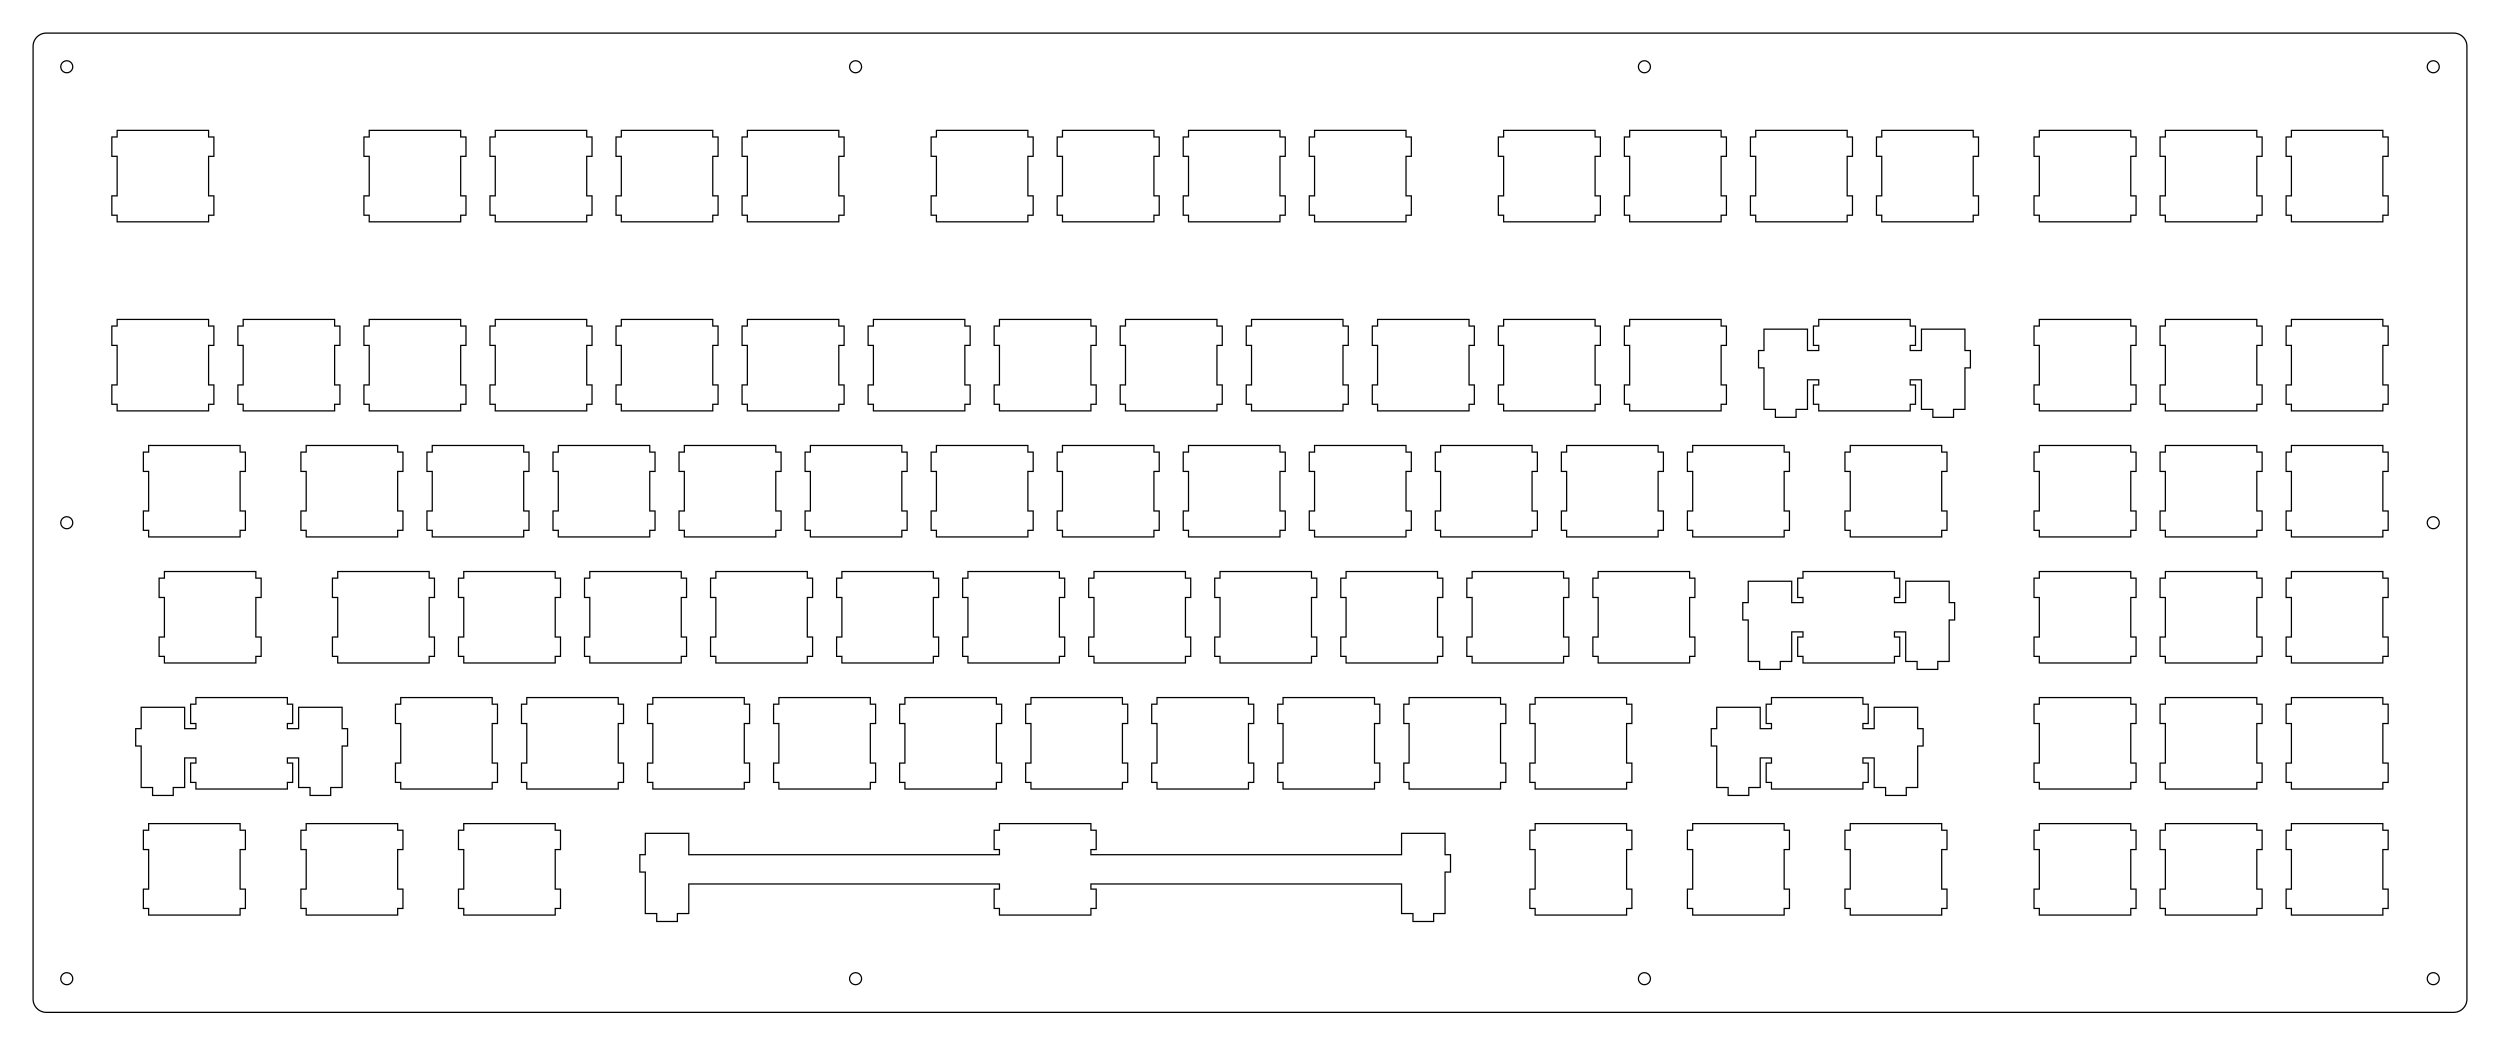 <?xml version="1.0"?>
<!-- Generated by SVGo -->
<svg width="377.842mm" height="158.004mm"
     viewBox="0.000 0.000 377.842 158.004"
     xmlns="http://www.w3.org/2000/svg" 
     xmlns:xlink="http://www.w3.org/1999/xlink">
<polygon points="370.842,5.001 370.999,5.007 371.155,5.025 371.309,5.056 371.460,5.098 371.607,5.153 371.750,5.218 371.887,5.295 372.017,5.382 372.141,5.480 372.256,5.586 372.363,5.702 372.460,5.825 372.547,5.956 372.624,6.093 372.690,6.235 372.744,6.382 372.787,6.534 372.817,6.688 372.836,6.844 372.842,7.001 372.842,151.004 372.836,151.161 372.817,151.317 372.787,151.471 372.744,151.622 372.690,151.770 372.624,151.912 372.547,152.049 372.460,152.180 372.363,152.303 372.256,152.419 372.141,152.525 372.017,152.622 371.887,152.710 371.750,152.786 371.607,152.852 371.460,152.906 371.309,152.949 371.155,152.980 370.999,152.998 370.842,153.004 7.001,153.004 6.844,152.998 6.688,152.980 6.534,152.949 6.382,152.906 6.235,152.852 6.093,152.786 5.956,152.710 5.825,152.622 5.702,152.525 5.586,152.419 5.480,152.303 5.382,152.180 5.295,152.049 5.218,151.912 5.153,151.770 5.098,151.622 5.056,151.471 5.025,151.317 5.007,151.161 5.000,151.004 5.001,7.001 5.007,6.844 5.025,6.688 5.056,6.534 5.098,6.382 5.153,6.235 5.218,6.093 5.295,5.956 5.382,5.825 5.480,5.702 5.586,5.586 5.702,5.480 5.825,5.382 5.956,5.295 6.093,5.218 6.235,5.153 6.382,5.098 6.534,5.056 6.688,5.025 6.844,5.007 7.001,5.000" style="fill:none;stroke-width:0.05mm;stroke:black"/>
<polygon points="367.471,147.049 367.217,147.178 367.016,147.380 366.886,147.634 366.842,147.915 366.886,148.197 367.016,148.451 367.217,148.652 367.471,148.782 367.753,148.827 368.034,148.782 368.288,148.652 368.490,148.451 368.619,148.197 368.664,147.915 368.619,147.634 368.490,147.380 368.288,147.178 368.034,147.049 367.753,147.004" style="fill:none;stroke-width:0.05mm;stroke:black"/>
<polygon points="248.250,147.049 247.996,147.178 247.795,147.380 247.665,147.634 247.621,147.915 247.665,148.197 247.795,148.451 247.996,148.652 248.250,148.782 248.532,148.827 248.813,148.782 249.067,148.652 249.269,148.451 249.398,148.197 249.443,147.915 249.398,147.634 249.269,147.380 249.067,147.178 248.813,147.049 248.532,147.004" style="fill:none;stroke-width:0.05mm;stroke:black"/>
<polygon points="129.028,147.049 128.775,147.178 128.573,147.380 128.444,147.634 128.399,147.915 128.444,148.197 128.573,148.451 128.775,148.652 129.028,148.782 129.311,148.827 129.592,148.782 129.846,148.652 130.048,148.451 130.176,148.197 130.222,147.915 130.176,147.634 130.048,147.380 129.846,147.178 129.592,147.049 129.311,147.004" style="fill:none;stroke-width:0.05mm;stroke:black"/>
<polygon points="9.808,147.049 9.554,147.178 9.352,147.380 9.223,147.634 9.178,147.915 9.223,148.197 9.352,148.451 9.554,148.652 9.808,148.782 10.089,148.827 10.371,148.782 10.625,148.652 10.826,148.451 10.956,148.197 11.000,147.915 10.956,147.634 10.826,147.380 10.625,147.178 10.371,147.049 10.089,147.004" style="fill:none;stroke-width:0.05mm;stroke:black"/>
<polygon points="151.053,124.478 151.053,125.478 150.253,125.478 150.253,128.401 151.053,128.401 151.053,129.177 104.101,129.177 104.101,125.948 97.528,125.948 97.528,129.177 96.703,129.177 96.703,131.801 97.528,131.801 97.528,138.071 99.253,138.071 99.253,139.271 102.376,139.271 102.376,138.071 104.101,138.071 104.101,133.601 151.053,133.601 151.053,134.378 150.253,134.378 150.253,137.301 151.053,137.301 151.053,138.301 164.876,138.301 164.876,137.301 165.676,137.301 165.676,134.378 164.876,134.378 164.876,133.601 211.828,133.601 211.828,138.071 213.553,138.071 213.553,139.271 216.676,139.271 216.676,138.071 218.401,138.071 218.401,131.801 219.226,131.801 219.226,129.177 218.401,129.177 218.401,125.948 211.828,125.948 211.828,129.177 164.876,129.177 164.876,128.401 165.676,128.401 165.676,125.478 164.876,125.478 164.876,124.478" style="fill:none;stroke-width:0.05mm;stroke:black"/>
<polygon points="22.466,124.478 22.466,125.478 21.666,125.478 21.666,128.401 22.466,128.401 22.466,134.378 21.666,134.378 21.666,137.301 22.466,137.301 22.466,138.301 36.288,138.301 36.288,137.301 37.088,137.301 37.088,134.378 36.288,134.378 36.288,128.401 37.088,128.401 37.088,125.478 36.288,125.478 36.288,124.478" style="fill:none;stroke-width:0.05mm;stroke:black"/>
<polygon points="46.278,124.478 46.278,125.478 45.478,125.478 45.478,128.401 46.278,128.401 46.278,134.378 45.478,134.378 45.478,137.301 46.278,137.301 46.278,138.301 60.101,138.301 60.101,137.301 60.901,137.301 60.901,134.378 60.101,134.378 60.101,128.401 60.901,128.401 60.901,125.478 60.101,125.478 60.101,124.478" style="fill:none;stroke-width:0.05mm;stroke:black"/>
<polygon points="70.091,124.478 70.091,125.478 69.291,125.478 69.291,128.401 70.091,128.401 70.091,134.378 69.291,134.378 69.291,137.301 70.091,137.301 70.091,138.301 83.913,138.301 83.913,137.301 84.713,137.301 84.713,134.378 83.913,134.378 83.913,128.401 84.713,128.401 84.713,125.478 83.913,125.478 83.913,124.478" style="fill:none;stroke-width:0.05mm;stroke:black"/>
<polygon points="232.016,124.478 232.016,125.478 231.216,125.478 231.216,128.401 232.016,128.401 232.016,134.378 231.216,134.378 231.216,137.301 232.016,137.301 232.016,138.301 245.838,138.301 245.838,137.301 246.638,137.301 246.638,134.378 245.838,134.378 245.838,128.401 246.638,128.401 246.638,125.478 245.838,125.478 245.838,124.478" style="fill:none;stroke-width:0.05mm;stroke:black"/>
<polygon points="255.828,124.478 255.828,125.478 255.028,125.478 255.028,128.401 255.828,128.401 255.828,134.378 255.028,134.378 255.028,137.301 255.828,137.301 255.828,138.301 269.651,138.301 269.651,137.301 270.451,137.301 270.451,134.378 269.651,134.378 269.651,128.401 270.451,128.401 270.451,125.478 269.651,125.478 269.651,124.478" style="fill:none;stroke-width:0.05mm;stroke:black"/>
<polygon points="279.641,124.478 279.641,125.478 278.841,125.478 278.841,128.401 279.641,128.401 279.641,134.378 278.841,134.378 278.841,137.301 279.641,137.301 279.641,138.301 293.463,138.301 293.463,137.301 294.263,137.301 294.263,134.378 293.463,134.378 293.463,128.401 294.263,128.401 294.263,125.478 293.463,125.478 293.463,124.478" style="fill:none;stroke-width:0.05mm;stroke:black"/>
<polygon points="308.216,124.478 308.216,125.478 307.416,125.478 307.416,128.401 308.216,128.401 308.216,134.378 307.416,134.378 307.416,137.301 308.216,137.301 308.216,138.301 322.038,138.301 322.038,137.301 322.838,137.301 322.838,134.378 322.038,134.378 322.038,128.401 322.838,128.401 322.838,125.478 322.038,125.478 322.038,124.478" style="fill:none;stroke-width:0.05mm;stroke:black"/>
<polygon points="327.266,124.478 327.266,125.478 326.466,125.478 326.466,128.401 327.266,128.401 327.266,134.378 326.466,134.378 326.466,137.301 327.266,137.301 327.266,138.301 341.088,138.301 341.088,137.301 341.888,137.301 341.888,134.378 341.088,134.378 341.088,128.401 341.888,128.401 341.888,125.478 341.088,125.478 341.088,124.478" style="fill:none;stroke-width:0.05mm;stroke:black"/>
<polygon points="346.316,124.478 346.316,125.478 345.516,125.478 345.516,128.401 346.316,128.401 346.316,134.378 345.516,134.378 345.516,137.301 346.316,137.301 346.316,138.301 360.138,138.301 360.138,137.301 360.938,137.301 360.938,134.378 360.138,134.378 360.138,128.401 360.938,128.401 360.938,125.478 360.138,125.478 360.138,124.478" style="fill:none;stroke-width:0.05mm;stroke:black"/>
<polygon points="29.610,105.428 29.610,106.428 28.810,106.428 28.810,109.351 29.610,109.351 29.610,110.128 27.907,110.128 27.907,106.898 21.335,106.898 21.335,110.128 20.510,110.128 20.510,112.751 21.335,112.751 21.335,119.021 23.060,119.021 23.060,120.221 26.182,120.221 26.182,119.021 27.907,119.021 27.907,114.551 29.610,114.551 29.610,115.328 28.810,115.328 28.810,118.251 29.610,118.251 29.610,119.251 43.432,119.251 43.432,118.251 44.232,118.251 44.232,115.328 43.432,115.328 43.432,114.551 45.135,114.551 45.135,119.021 46.860,119.021 46.860,120.221 49.982,120.221 49.982,119.021 51.707,119.021 51.707,112.751 52.532,112.751 52.532,110.128 51.707,110.128 51.707,106.898 45.135,106.898 45.135,110.128 43.432,110.128 43.432,109.351 44.232,109.351 44.232,106.428 43.432,106.428 43.432,105.428" style="fill:none;stroke-width:0.05mm;stroke:black"/>
<polygon points="267.735,105.428 267.735,106.428 266.935,106.428 266.935,109.351 267.735,109.351 267.735,110.128 266.032,110.128 266.032,106.898 259.460,106.898 259.460,110.128 258.635,110.128 258.635,112.751 259.460,112.751 259.460,119.021 261.185,119.021 261.185,120.221 264.307,120.221 264.307,119.021 266.032,119.021 266.032,114.551 267.735,114.551 267.735,115.328 266.935,115.328 266.935,118.251 267.735,118.251 267.735,119.251 281.557,119.251 281.557,118.251 282.357,118.251 282.357,115.328 281.557,115.328 281.557,114.551 283.260,114.551 283.260,119.021 284.985,119.021 284.985,120.221 288.107,120.221 288.107,119.021 289.832,119.021 289.832,112.751 290.657,112.751 290.657,110.128 289.832,110.128 289.832,106.898 283.260,106.898 283.260,110.128 281.557,110.128 281.557,109.351 282.357,109.351 282.357,106.428 281.557,106.428 281.557,105.428" style="fill:none;stroke-width:0.05mm;stroke:black"/>
<polygon points="60.566,105.428 60.566,106.428 59.766,106.428 59.766,109.351 60.566,109.351 60.566,115.328 59.766,115.328 59.766,118.251 60.566,118.251 60.566,119.251 74.388,119.251 74.388,118.251 75.188,118.251 75.188,115.328 74.388,115.328 74.388,109.351 75.188,109.351 75.188,106.428 74.388,106.428 74.388,105.428" style="fill:none;stroke-width:0.05mm;stroke:black"/>
<polygon points="79.616,105.428 79.616,106.428 78.816,106.428 78.816,109.351 79.616,109.351 79.616,115.328 78.816,115.328 78.816,118.251 79.616,118.251 79.616,119.251 93.438,119.251 93.438,118.251 94.238,118.251 94.238,115.328 93.438,115.328 93.438,109.351 94.238,109.351 94.238,106.428 93.438,106.428 93.438,105.428" style="fill:none;stroke-width:0.05mm;stroke:black"/>
<polygon points="98.666,105.428 98.666,106.428 97.866,106.428 97.866,109.351 98.666,109.351 98.666,115.328 97.866,115.328 97.866,118.251 98.666,118.251 98.666,119.251 112.488,119.251 112.488,118.251 113.288,118.251 113.288,115.328 112.488,115.328 112.488,109.351 113.288,109.351 113.288,106.428 112.488,106.428 112.488,105.428" style="fill:none;stroke-width:0.05mm;stroke:black"/>
<polygon points="117.716,105.428 117.716,106.428 116.916,106.428 116.916,109.351 117.716,109.351 117.716,115.328 116.916,115.328 116.916,118.251 117.716,118.251 117.716,119.251 131.538,119.251 131.538,118.251 132.338,118.251 132.338,115.328 131.538,115.328 131.538,109.351 132.338,109.351 132.338,106.428 131.538,106.428 131.538,105.428" style="fill:none;stroke-width:0.05mm;stroke:black"/>
<polygon points="136.766,105.428 136.766,106.428 135.966,106.428 135.966,109.351 136.766,109.351 136.766,115.328 135.966,115.328 135.966,118.251 136.766,118.251 136.766,119.251 150.588,119.251 150.588,118.251 151.388,118.251 151.388,115.328 150.588,115.328 150.588,109.351 151.388,109.351 151.388,106.428 150.588,106.428 150.588,105.428" style="fill:none;stroke-width:0.05mm;stroke:black"/>
<polygon points="155.816,105.428 155.816,106.428 155.016,106.428 155.016,109.351 155.816,109.351 155.816,115.328 155.016,115.328 155.016,118.251 155.816,118.251 155.816,119.251 169.638,119.251 169.638,118.251 170.438,118.251 170.438,115.328 169.638,115.328 169.638,109.351 170.438,109.351 170.438,106.428 169.638,106.428 169.638,105.428" style="fill:none;stroke-width:0.05mm;stroke:black"/>
<polygon points="174.866,105.428 174.866,106.428 174.066,106.428 174.066,109.351 174.866,109.351 174.866,115.328 174.066,115.328 174.066,118.251 174.866,118.251 174.866,119.251 188.688,119.251 188.688,118.251 189.488,118.251 189.488,115.328 188.688,115.328 188.688,109.351 189.488,109.351 189.488,106.428 188.688,106.428 188.688,105.428" style="fill:none;stroke-width:0.05mm;stroke:black"/>
<polygon points="193.916,105.428 193.916,106.428 193.116,106.428 193.116,109.351 193.916,109.351 193.916,115.328 193.116,115.328 193.116,118.251 193.916,118.251 193.916,119.251 207.738,119.251 207.738,118.251 208.538,118.251 208.538,115.328 207.738,115.328 207.738,109.351 208.538,109.351 208.538,106.428 207.738,106.428 207.738,105.428" style="fill:none;stroke-width:0.05mm;stroke:black"/>
<polygon points="212.966,105.428 212.966,106.428 212.166,106.428 212.166,109.351 212.966,109.351 212.966,115.328 212.166,115.328 212.166,118.251 212.966,118.251 212.966,119.251 226.788,119.251 226.788,118.251 227.588,118.251 227.588,115.328 226.788,115.328 226.788,109.351 227.588,109.351 227.588,106.428 226.788,106.428 226.788,105.428" style="fill:none;stroke-width:0.05mm;stroke:black"/>
<polygon points="232.016,105.428 232.016,106.428 231.216,106.428 231.216,109.351 232.016,109.351 232.016,115.328 231.216,115.328 231.216,118.251 232.016,118.251 232.016,119.251 245.838,119.251 245.838,118.251 246.638,118.251 246.638,115.328 245.838,115.328 245.838,109.351 246.638,109.351 246.638,106.428 245.838,106.428 245.838,105.428" style="fill:none;stroke-width:0.05mm;stroke:black"/>
<polygon points="308.216,105.428 308.216,106.428 307.416,106.428 307.416,109.351 308.216,109.351 308.216,115.328 307.416,115.328 307.416,118.251 308.216,118.251 308.216,119.251 322.038,119.251 322.038,118.251 322.838,118.251 322.838,115.328 322.038,115.328 322.038,109.351 322.838,109.351 322.838,106.428 322.038,106.428 322.038,105.428" style="fill:none;stroke-width:0.05mm;stroke:black"/>
<polygon points="327.266,105.428 327.266,106.428 326.466,106.428 326.466,109.351 327.266,109.351 327.266,115.328 326.466,115.328 326.466,118.251 327.266,118.251 327.266,119.251 341.088,119.251 341.088,118.251 341.888,118.251 341.888,115.328 341.088,115.328 341.088,109.351 341.888,109.351 341.888,106.428 341.088,106.428 341.088,105.428" style="fill:none;stroke-width:0.05mm;stroke:black"/>
<polygon points="346.316,105.428 346.316,106.428 345.516,106.428 345.516,109.351 346.316,109.351 346.316,115.328 345.516,115.328 345.516,118.251 346.316,118.251 346.316,119.251 360.138,119.251 360.138,118.251 360.938,118.251 360.938,115.328 360.138,115.328 360.138,109.351 360.938,109.351 360.938,106.428 360.138,106.428 360.138,105.428" style="fill:none;stroke-width:0.05mm;stroke:black"/>
<polygon points="272.497,86.378 272.497,87.378 271.697,87.378 271.697,90.301 272.497,90.301 272.497,91.078 270.794,91.078 270.794,87.848 264.222,87.848 264.222,91.078 263.397,91.078 263.397,93.701 264.222,93.701 264.222,99.971 265.947,99.971 265.947,101.171 269.069,101.171 269.069,99.971 270.794,99.971 270.794,95.501 272.497,95.501 272.497,96.278 271.697,96.278 271.697,99.201 272.497,99.201 272.497,100.201 286.319,100.201 286.319,99.201 287.119,99.201 287.119,96.278 286.319,96.278 286.319,95.501 288.022,95.501 288.022,99.971 289.747,99.971 289.747,101.171 292.869,101.171 292.869,99.971 294.594,99.971 294.594,93.701 295.419,93.701 295.419,91.078 294.594,91.078 294.594,87.848 288.022,87.848 288.022,91.078 286.319,91.078 286.319,90.301 287.119,90.301 287.119,87.378 286.319,87.378 286.319,86.378" style="fill:none;stroke-width:0.05mm;stroke:black"/>
<polygon points="24.847,86.378 24.847,87.378 24.047,87.378 24.047,90.301 24.847,90.301 24.847,96.278 24.047,96.278 24.047,99.201 24.847,99.201 24.847,100.201 38.669,100.201 38.669,99.201 39.469,99.201 39.469,96.278 38.669,96.278 38.669,90.301 39.469,90.301 39.469,87.378 38.669,87.378 38.669,86.378" style="fill:none;stroke-width:0.05mm;stroke:black"/>
<polygon points="51.041,86.378 51.041,87.378 50.241,87.378 50.241,90.301 51.041,90.301 51.041,96.278 50.241,96.278 50.241,99.201 51.041,99.201 51.041,100.201 64.862,100.201 64.862,99.201 65.663,99.201 65.663,96.278 64.862,96.278 64.862,90.301 65.663,90.301 65.663,87.378 64.862,87.378 64.862,86.378" style="fill:none;stroke-width:0.05mm;stroke:black"/>
<polygon points="70.091,86.378 70.091,87.378 69.291,87.378 69.291,90.301 70.091,90.301 70.091,96.278 69.291,96.278 69.291,99.201 70.091,99.201 70.091,100.201 83.913,100.201 83.913,99.201 84.713,99.201 84.713,96.278 83.913,96.278 83.913,90.301 84.713,90.301 84.713,87.378 83.913,87.378 83.913,86.378" style="fill:none;stroke-width:0.05mm;stroke:black"/>
<polygon points="89.141,86.378 89.141,87.378 88.341,87.378 88.341,90.301 89.141,90.301 89.141,96.278 88.341,96.278 88.341,99.201 89.141,99.201 89.141,100.201 102.963,100.201 102.963,99.201 103.763,99.201 103.763,96.278 102.963,96.278 102.963,90.301 103.763,90.301 103.763,87.378 102.963,87.378 102.963,86.378" style="fill:none;stroke-width:0.05mm;stroke:black"/>
<polygon points="108.191,86.378 108.191,87.378 107.391,87.378 107.391,90.301 108.191,90.301 108.191,96.278 107.391,96.278 107.391,99.201 108.191,99.201 108.191,100.201 122.013,100.201 122.013,99.201 122.813,99.201 122.813,96.278 122.013,96.278 122.013,90.301 122.813,90.301 122.813,87.378 122.013,87.378 122.013,86.378" style="fill:none;stroke-width:0.05mm;stroke:black"/>
<polygon points="127.241,86.378 127.241,87.378 126.441,87.378 126.441,90.301 127.241,90.301 127.241,96.278 126.441,96.278 126.441,99.201 127.241,99.201 127.241,100.201 141.063,100.201 141.063,99.201 141.863,99.201 141.863,96.278 141.063,96.278 141.063,90.301 141.863,90.301 141.863,87.378 141.063,87.378 141.063,86.378" style="fill:none;stroke-width:0.05mm;stroke:black"/>
<polygon points="146.291,86.378 146.291,87.378 145.491,87.378 145.491,90.301 146.291,90.301 146.291,96.278 145.491,96.278 145.491,99.201 146.291,99.201 146.291,100.201 160.113,100.201 160.113,99.201 160.913,99.201 160.913,96.278 160.113,96.278 160.113,90.301 160.913,90.301 160.913,87.378 160.113,87.378 160.113,86.378" style="fill:none;stroke-width:0.05mm;stroke:black"/>
<polygon points="165.341,86.378 165.341,87.378 164.541,87.378 164.541,90.301 165.341,90.301 165.341,96.278 164.541,96.278 164.541,99.201 165.341,99.201 165.341,100.201 179.163,100.201 179.163,99.201 179.963,99.201 179.963,96.278 179.163,96.278 179.163,90.301 179.963,90.301 179.963,87.378 179.163,87.378 179.163,86.378" style="fill:none;stroke-width:0.05mm;stroke:black"/>
<polygon points="184.391,86.378 184.391,87.378 183.591,87.378 183.591,90.301 184.391,90.301 184.391,96.278 183.591,96.278 183.591,99.201 184.391,99.201 184.391,100.201 198.213,100.201 198.213,99.201 199.013,99.201 199.013,96.278 198.213,96.278 198.213,90.301 199.013,90.301 199.013,87.378 198.213,87.378 198.213,86.378" style="fill:none;stroke-width:0.05mm;stroke:black"/>
<polygon points="203.441,86.378 203.441,87.378 202.641,87.378 202.641,90.301 203.441,90.301 203.441,96.278 202.641,96.278 202.641,99.201 203.441,99.201 203.441,100.201 217.263,100.201 217.263,99.201 218.063,99.201 218.063,96.278 217.263,96.278 217.263,90.301 218.063,90.301 218.063,87.378 217.263,87.378 217.263,86.378" style="fill:none;stroke-width:0.05mm;stroke:black"/>
<polygon points="222.491,86.378 222.491,87.378 221.691,87.378 221.691,90.301 222.491,90.301 222.491,96.278 221.691,96.278 221.691,99.201 222.491,99.201 222.491,100.201 236.313,100.201 236.313,99.201 237.113,99.201 237.113,96.278 236.313,96.278 236.313,90.301 237.113,90.301 237.113,87.378 236.313,87.378 236.313,86.378" style="fill:none;stroke-width:0.05mm;stroke:black"/>
<polygon points="241.541,86.378 241.541,87.378 240.741,87.378 240.741,90.301 241.541,90.301 241.541,96.278 240.741,96.278 240.741,99.201 241.541,99.201 241.541,100.201 255.363,100.201 255.363,99.201 256.162,99.201 256.162,96.278 255.363,96.278 255.363,90.301 256.162,90.301 256.162,87.378 255.363,87.378 255.363,86.378" style="fill:none;stroke-width:0.05mm;stroke:black"/>
<polygon points="308.216,86.378 308.216,87.378 307.416,87.378 307.416,90.301 308.216,90.301 308.216,96.278 307.416,96.278 307.416,99.201 308.216,99.201 308.216,100.201 322.038,100.201 322.038,99.201 322.838,99.201 322.838,96.278 322.038,96.278 322.038,90.301 322.838,90.301 322.838,87.378 322.038,87.378 322.038,86.378" style="fill:none;stroke-width:0.05mm;stroke:black"/>
<polygon points="327.266,86.378 327.266,87.378 326.466,87.378 326.466,90.301 327.266,90.301 327.266,96.278 326.466,96.278 326.466,99.201 327.266,99.201 327.266,100.201 341.088,100.201 341.088,99.201 341.888,99.201 341.888,96.278 341.088,96.278 341.088,90.301 341.888,90.301 341.888,87.378 341.088,87.378 341.088,86.378" style="fill:none;stroke-width:0.05mm;stroke:black"/>
<polygon points="346.316,86.378 346.316,87.378 345.516,87.378 345.516,90.301 346.316,90.301 346.316,96.278 345.516,96.278 345.516,99.201 346.316,99.201 346.316,100.201 360.138,100.201 360.138,99.201 360.938,99.201 360.938,96.278 360.138,96.278 360.138,90.301 360.938,90.301 360.938,87.378 360.138,87.378 360.138,86.378" style="fill:none;stroke-width:0.05mm;stroke:black"/>
<polygon points="22.466,67.328 22.466,68.328 21.666,68.328 21.666,71.251 22.466,71.251 22.466,77.228 21.666,77.228 21.666,80.151 22.466,80.151 22.466,81.151 36.288,81.151 36.288,80.151 37.088,80.151 37.088,77.228 36.288,77.228 36.288,71.251 37.088,71.251 37.088,68.328 36.288,68.328 36.288,67.328" style="fill:none;stroke-width:0.05mm;stroke:black"/>
<polygon points="46.278,67.328 46.278,68.328 45.478,68.328 45.478,71.251 46.278,71.251 46.278,77.228 45.478,77.228 45.478,80.151 46.278,80.151 46.278,81.151 60.101,81.151 60.101,80.151 60.901,80.151 60.901,77.228 60.101,77.228 60.101,71.251 60.901,71.251 60.901,68.328 60.101,68.328 60.101,67.328" style="fill:none;stroke-width:0.05mm;stroke:black"/>
<polygon points="65.328,67.328 65.328,68.328 64.528,68.328 64.528,71.251 65.328,71.251 65.328,77.228 64.528,77.228 64.528,80.151 65.328,80.151 65.328,81.151 79.151,81.151 79.151,80.151 79.951,80.151 79.951,77.228 79.151,77.228 79.151,71.251 79.951,71.251 79.951,68.328 79.151,68.328 79.151,67.328" style="fill:none;stroke-width:0.05mm;stroke:black"/>
<polygon points="84.378,67.328 84.378,68.328 83.578,68.328 83.578,71.251 84.378,71.251 84.378,77.228 83.578,77.228 83.578,80.151 84.378,80.151 84.378,81.151 98.201,81.151 98.201,80.151 99.001,80.151 99.001,77.228 98.201,77.228 98.201,71.251 99.001,71.251 99.001,68.328 98.201,68.328 98.201,67.328" style="fill:none;stroke-width:0.05mm;stroke:black"/>
<polygon points="103.428,67.328 103.428,68.328 102.628,68.328 102.628,71.251 103.428,71.251 103.428,77.228 102.628,77.228 102.628,80.151 103.428,80.151 103.428,81.151 117.251,81.151 117.251,80.151 118.051,80.151 118.051,77.228 117.251,77.228 117.251,71.251 118.051,71.251 118.051,68.328 117.251,68.328 117.251,67.328" style="fill:none;stroke-width:0.05mm;stroke:black"/>
<polygon points="122.478,67.328 122.478,68.328 121.678,68.328 121.678,71.251 122.478,71.251 122.478,77.228 121.678,77.228 121.678,80.151 122.478,80.151 122.478,81.151 136.301,81.151 136.301,80.151 137.101,80.151 137.101,77.228 136.301,77.228 136.301,71.251 137.101,71.251 137.101,68.328 136.301,68.328 136.301,67.328" style="fill:none;stroke-width:0.05mm;stroke:black"/>
<polygon points="141.528,67.328 141.528,68.328 140.728,68.328 140.728,71.251 141.528,71.251 141.528,77.228 140.728,77.228 140.728,80.151 141.528,80.151 141.528,81.151 155.351,81.151 155.351,80.151 156.151,80.151 156.151,77.228 155.351,77.228 155.351,71.251 156.151,71.251 156.151,68.328 155.351,68.328 155.351,67.328" style="fill:none;stroke-width:0.05mm;stroke:black"/>
<polygon points="160.578,67.328 160.578,68.328 159.778,68.328 159.778,71.251 160.578,71.251 160.578,77.228 159.778,77.228 159.778,80.151 160.578,80.151 160.578,81.151 174.401,81.151 174.401,80.151 175.201,80.151 175.201,77.228 174.401,77.228 174.401,71.251 175.201,71.251 175.201,68.328 174.401,68.328 174.401,67.328" style="fill:none;stroke-width:0.05mm;stroke:black"/>
<polygon points="179.628,67.328 179.628,68.328 178.828,68.328 178.828,71.251 179.628,71.251 179.628,77.228 178.828,77.228 178.828,80.151 179.628,80.151 179.628,81.151 193.451,81.151 193.451,80.151 194.251,80.151 194.251,77.228 193.451,77.228 193.451,71.251 194.251,71.251 194.251,68.328 193.451,68.328 193.451,67.328" style="fill:none;stroke-width:0.05mm;stroke:black"/>
<polygon points="198.678,67.328 198.678,68.328 197.878,68.328 197.878,71.251 198.678,71.251 198.678,77.228 197.878,77.228 197.878,80.151 198.678,80.151 198.678,81.151 212.501,81.151 212.501,80.151 213.301,80.151 213.301,77.228 212.501,77.228 212.501,71.251 213.301,71.251 213.301,68.328 212.501,68.328 212.501,67.328" style="fill:none;stroke-width:0.05mm;stroke:black"/>
<polygon points="217.728,67.328 217.728,68.328 216.928,68.328 216.928,71.251 217.728,71.251 217.728,77.228 216.928,77.228 216.928,80.151 217.728,80.151 217.728,81.151 231.551,81.151 231.551,80.151 232.351,80.151 232.351,77.228 231.551,77.228 231.551,71.251 232.351,71.251 232.351,68.328 231.551,68.328 231.551,67.328" style="fill:none;stroke-width:0.05mm;stroke:black"/>
<polygon points="236.778,67.328 236.778,68.328 235.978,68.328 235.978,71.251 236.778,71.251 236.778,77.228 235.978,77.228 235.978,80.151 236.778,80.151 236.778,81.151 250.601,81.151 250.601,80.151 251.401,80.151 251.401,77.228 250.601,77.228 250.601,71.251 251.401,71.251 251.401,68.328 250.601,68.328 250.601,67.328" style="fill:none;stroke-width:0.05mm;stroke:black"/>
<polygon points="255.828,67.328 255.828,68.328 255.028,68.328 255.028,71.251 255.828,71.251 255.828,77.228 255.028,77.228 255.028,80.151 255.828,80.151 255.828,81.151 269.651,81.151 269.651,80.151 270.451,80.151 270.451,77.228 269.651,77.228 269.651,71.251 270.451,71.251 270.451,68.328 269.651,68.328 269.651,67.328" style="fill:none;stroke-width:0.05mm;stroke:black"/>
<polygon points="279.641,67.328 279.641,68.328 278.841,68.328 278.841,71.251 279.641,71.251 279.641,77.228 278.841,77.228 278.841,80.151 279.641,80.151 279.641,81.151 293.463,81.151 293.463,80.151 294.263,80.151 294.263,77.228 293.463,77.228 293.463,71.251 294.263,71.251 294.263,68.328 293.463,68.328 293.463,67.328" style="fill:none;stroke-width:0.05mm;stroke:black"/>
<polygon points="308.216,67.328 308.216,68.328 307.416,68.328 307.416,71.251 308.216,71.251 308.216,77.228 307.416,77.228 307.416,80.151 308.216,80.151 308.216,81.151 322.038,81.151 322.038,80.151 322.838,80.151 322.838,77.228 322.038,77.228 322.038,71.251 322.838,71.251 322.838,68.328 322.038,68.328 322.038,67.328" style="fill:none;stroke-width:0.05mm;stroke:black"/>
<polygon points="327.266,67.328 327.266,68.328 326.466,68.328 326.466,71.251 327.266,71.251 327.266,77.228 326.466,77.228 326.466,80.151 327.266,80.151 327.266,81.151 341.088,81.151 341.088,80.151 341.888,80.151 341.888,77.228 341.088,77.228 341.088,71.251 341.888,71.251 341.888,68.328 341.088,68.328 341.088,67.328" style="fill:none;stroke-width:0.05mm;stroke:black"/>
<polygon points="346.316,67.328 346.316,68.328 345.516,68.328 345.516,71.251 346.316,71.251 346.316,77.228 345.516,77.228 345.516,80.151 346.316,80.151 346.316,81.151 360.138,81.151 360.138,80.151 360.938,80.151 360.938,77.228 360.138,77.228 360.138,71.251 360.938,71.251 360.938,68.328 360.138,68.328 360.138,67.328" style="fill:none;stroke-width:0.05mm;stroke:black"/>
<polygon points="367.471,78.136 367.217,78.265 367.016,78.467 366.886,78.721 366.842,79.002 366.886,79.284 367.016,79.538 367.217,79.739 367.471,79.869 367.753,79.913 368.034,79.869 368.288,79.739 368.490,79.538 368.619,79.284 368.664,79.002 368.619,78.721 368.490,78.467 368.288,78.265 368.034,78.136 367.753,78.091" style="fill:none;stroke-width:0.05mm;stroke:black"/>
<polygon points="9.808,78.136 9.554,78.265 9.352,78.467 9.223,78.721 9.178,79.002 9.223,79.284 9.352,79.538 9.554,79.739 9.808,79.869 10.089,79.913 10.371,79.869 10.625,79.739 10.826,79.538 10.956,79.284 11.000,79.002 10.956,78.721 10.826,78.467 10.625,78.265 10.371,78.136 10.089,78.091" style="fill:none;stroke-width:0.05mm;stroke:black"/>
<polygon points="274.878,48.278 274.878,49.278 274.078,49.278 274.078,52.201 274.878,52.201 274.878,52.978 273.176,52.978 273.176,49.748 266.603,49.748 266.603,52.978 265.778,52.978 265.778,55.601 266.603,55.601 266.603,61.871 268.328,61.871 268.328,63.071 271.451,63.071 271.451,61.871 273.176,61.871 273.176,57.401 274.878,57.401 274.878,58.178 274.078,58.178 274.078,61.101 274.878,61.101 274.878,62.101 288.701,62.101 288.701,61.101 289.501,61.101 289.501,58.178 288.701,58.178 288.701,57.401 290.403,57.401 290.403,61.871 292.128,61.871 292.128,63.071 295.251,63.071 295.251,61.871 296.976,61.871 296.976,55.601 297.801,55.601 297.801,52.978 296.976,52.978 296.976,49.748 290.403,49.748 290.403,52.978 288.701,52.978 288.701,52.201 289.501,52.201 289.501,49.278 288.701,49.278 288.701,48.278" style="fill:none;stroke-width:0.05mm;stroke:black"/>
<polygon points="17.703,48.278 17.703,49.278 16.903,49.278 16.903,52.201 17.703,52.201 17.703,58.178 16.903,58.178 16.903,61.101 17.703,61.101 17.703,62.101 31.526,62.101 31.526,61.101 32.326,61.101 32.326,58.178 31.526,58.178 31.526,52.201 32.326,52.201 32.326,49.278 31.526,49.278 31.526,48.278" style="fill:none;stroke-width:0.05mm;stroke:black"/>
<polygon points="36.753,48.278 36.753,49.278 35.953,49.278 35.953,52.201 36.753,52.201 36.753,58.178 35.953,58.178 35.953,61.101 36.753,61.101 36.753,62.101 50.575,62.101 50.575,61.101 51.376,61.101 51.376,58.178 50.575,58.178 50.575,52.201 51.376,52.201 51.376,49.278 50.575,49.278 50.575,48.278" style="fill:none;stroke-width:0.05mm;stroke:black"/>
<polygon points="55.803,48.278 55.803,49.278 55.003,49.278 55.003,52.201 55.803,52.201 55.803,58.178 55.003,58.178 55.003,61.101 55.803,61.101 55.803,62.101 69.626,62.101 69.626,61.101 70.426,61.101 70.426,58.178 69.626,58.178 69.626,52.201 70.426,52.201 70.426,49.278 69.626,49.278 69.626,48.278" style="fill:none;stroke-width:0.05mm;stroke:black"/>
<polygon points="74.853,48.278 74.853,49.278 74.053,49.278 74.053,52.201 74.853,52.201 74.853,58.178 74.053,58.178 74.053,61.101 74.853,61.101 74.853,62.101 88.676,62.101 88.676,61.101 89.476,61.101 89.476,58.178 88.676,58.178 88.676,52.201 89.476,52.201 89.476,49.278 88.676,49.278 88.676,48.278" style="fill:none;stroke-width:0.05mm;stroke:black"/>
<polygon points="93.903,48.278 93.903,49.278 93.103,49.278 93.103,52.201 93.903,52.201 93.903,58.178 93.103,58.178 93.103,61.101 93.903,61.101 93.903,62.101 107.726,62.101 107.726,61.101 108.525,61.101 108.525,58.178 107.726,58.178 107.726,52.201 108.525,52.201 108.525,49.278 107.726,49.278 107.726,48.278" style="fill:none;stroke-width:0.05mm;stroke:black"/>
<polygon points="112.953,48.278 112.953,49.278 112.153,49.278 112.153,52.201 112.953,52.201 112.953,58.178 112.153,58.178 112.153,61.101 112.953,61.101 112.953,62.101 126.775,62.101 126.775,61.101 127.575,61.101 127.575,58.178 126.775,58.178 126.775,52.201 127.575,52.201 127.575,49.278 126.775,49.278 126.775,48.278" style="fill:none;stroke-width:0.05mm;stroke:black"/>
<polygon points="132.003,48.278 132.003,49.278 131.203,49.278 131.203,52.201 132.003,52.201 132.003,58.178 131.203,58.178 131.203,61.101 132.003,61.101 132.003,62.101 145.826,62.101 145.826,61.101 146.625,61.101 146.625,58.178 145.826,58.178 145.826,52.201 146.625,52.201 146.625,49.278 145.826,49.278 145.826,48.278" style="fill:none;stroke-width:0.05mm;stroke:black"/>
<polygon points="151.053,48.278 151.053,49.278 150.253,49.278 150.253,52.201 151.053,52.201 151.053,58.178 150.253,58.178 150.253,61.101 151.053,61.101 151.053,62.101 164.876,62.101 164.876,61.101 165.675,61.101 165.675,58.178 164.876,58.178 164.876,52.201 165.675,52.201 165.675,49.278 164.876,49.278 164.876,48.278" style="fill:none;stroke-width:0.05mm;stroke:black"/>
<polygon points="170.103,48.278 170.103,49.278 169.303,49.278 169.303,52.201 170.103,52.201 170.103,58.178 169.303,58.178 169.303,61.101 170.103,61.101 170.103,62.101 183.926,62.101 183.926,61.101 184.726,61.101 184.726,58.178 183.926,58.178 183.926,52.201 184.726,52.201 184.726,49.278 183.926,49.278 183.926,48.278" style="fill:none;stroke-width:0.05mm;stroke:black"/>
<polygon points="189.153,48.278 189.153,49.278 188.353,49.278 188.353,52.201 189.153,52.201 189.153,58.178 188.353,58.178 188.353,61.101 189.153,61.101 189.153,62.101 202.976,62.101 202.976,61.101 203.776,61.101 203.776,58.178 202.976,58.178 202.976,52.201 203.776,52.201 203.776,49.278 202.976,49.278 202.976,48.278" style="fill:none;stroke-width:0.05mm;stroke:black"/>
<polygon points="208.203,48.278 208.203,49.278 207.403,49.278 207.403,52.201 208.203,52.201 208.203,58.178 207.403,58.178 207.403,61.101 208.203,61.101 208.203,62.101 222.026,62.101 222.026,61.101 222.826,61.101 222.826,58.178 222.026,58.178 222.026,52.201 222.826,52.201 222.826,49.278 222.026,49.278 222.026,48.278" style="fill:none;stroke-width:0.05mm;stroke:black"/>
<polygon points="227.253,48.278 227.253,49.278 226.453,49.278 226.453,52.201 227.253,52.201 227.253,58.178 226.453,58.178 226.453,61.101 227.253,61.101 227.253,62.101 241.076,62.101 241.076,61.101 241.876,61.101 241.876,58.178 241.076,58.178 241.076,52.201 241.876,52.201 241.876,49.278 241.076,49.278 241.076,48.278" style="fill:none;stroke-width:0.05mm;stroke:black"/>
<polygon points="246.303,48.278 246.303,49.278 245.503,49.278 245.503,52.201 246.303,52.201 246.303,58.178 245.503,58.178 245.503,61.101 246.303,61.101 246.303,62.101 260.126,62.101 260.126,61.101 260.926,61.101 260.926,58.178 260.126,58.178 260.126,52.201 260.926,52.201 260.926,49.278 260.126,49.278 260.126,48.278" style="fill:none;stroke-width:0.05mm;stroke:black"/>
<polygon points="308.216,48.278 308.216,49.278 307.416,49.278 307.416,52.201 308.216,52.201 308.216,58.178 307.416,58.178 307.416,61.101 308.216,61.101 308.216,62.101 322.038,62.101 322.038,61.101 322.838,61.101 322.838,58.178 322.038,58.178 322.038,52.201 322.838,52.201 322.838,49.278 322.038,49.278 322.038,48.278" style="fill:none;stroke-width:0.05mm;stroke:black"/>
<polygon points="327.266,48.278 327.266,49.278 326.466,49.278 326.466,52.201 327.266,52.201 327.266,58.178 326.466,58.178 326.466,61.101 327.266,61.101 327.266,62.101 341.088,62.101 341.088,61.101 341.888,61.101 341.888,58.178 341.088,58.178 341.088,52.201 341.888,52.201 341.888,49.278 341.088,49.278 341.088,48.278" style="fill:none;stroke-width:0.05mm;stroke:black"/>
<polygon points="346.316,48.278 346.316,49.278 345.516,49.278 345.516,52.201 346.316,52.201 346.316,58.178 345.516,58.178 345.516,61.101 346.316,61.101 346.316,62.101 360.138,62.101 360.138,61.101 360.938,61.101 360.938,58.178 360.138,58.178 360.138,52.201 360.938,52.201 360.938,49.278 360.138,49.278 360.138,48.278" style="fill:none;stroke-width:0.05mm;stroke:black"/>
<polygon points="17.703,19.703 17.703,20.703 16.903,20.703 16.903,23.626 17.703,23.626 17.703,29.603 16.903,29.603 16.903,32.526 17.703,32.526 17.703,33.526 31.526,33.526 31.526,32.526 32.326,32.526 32.326,29.603 31.526,29.603 31.526,23.626 32.326,23.626 32.326,20.703 31.526,20.703 31.526,19.703" style="fill:none;stroke-width:0.05mm;stroke:black"/>
<polygon points="55.803,19.703 55.803,20.703 55.003,20.703 55.003,23.626 55.803,23.626 55.803,29.603 55.003,29.603 55.003,32.526 55.803,32.526 55.803,33.526 69.626,33.526 69.626,32.526 70.426,32.526 70.426,29.603 69.626,29.603 69.626,23.626 70.426,23.626 70.426,20.703 69.626,20.703 69.626,19.703" style="fill:none;stroke-width:0.05mm;stroke:black"/>
<polygon points="74.853,19.703 74.853,20.703 74.053,20.703 74.053,23.626 74.853,23.626 74.853,29.603 74.053,29.603 74.053,32.526 74.853,32.526 74.853,33.526 88.676,33.526 88.676,32.526 89.476,32.526 89.476,29.603 88.676,29.603 88.676,23.626 89.476,23.626 89.476,20.703 88.676,20.703 88.676,19.703" style="fill:none;stroke-width:0.05mm;stroke:black"/>
<polygon points="93.903,19.703 93.903,20.703 93.103,20.703 93.103,23.626 93.903,23.626 93.903,29.603 93.103,29.603 93.103,32.526 93.903,32.526 93.903,33.526 107.726,33.526 107.726,32.526 108.526,32.526 108.526,29.603 107.726,29.603 107.726,23.626 108.526,23.626 108.526,20.703 107.726,20.703 107.726,19.703" style="fill:none;stroke-width:0.05mm;stroke:black"/>
<polygon points="112.953,19.703 112.953,20.703 112.153,20.703 112.153,23.626 112.953,23.626 112.953,29.603 112.153,29.603 112.153,32.526 112.953,32.526 112.953,33.526 126.776,33.526 126.776,32.526 127.576,32.526 127.576,29.603 126.776,29.603 126.776,23.626 127.576,23.626 127.576,20.703 126.776,20.703 126.776,19.703" style="fill:none;stroke-width:0.05mm;stroke:black"/>
<polygon points="141.528,19.703 141.528,20.703 140.728,20.703 140.728,23.626 141.528,23.626 141.528,29.603 140.728,29.603 140.728,32.526 141.528,32.526 141.528,33.526 155.351,33.526 155.351,32.526 156.150,32.526 156.150,29.603 155.351,29.603 155.351,23.626 156.150,23.626 156.150,20.703 155.351,20.703 155.351,19.703" style="fill:none;stroke-width:0.05mm;stroke:black"/>
<polygon points="160.578,19.703 160.578,20.703 159.778,20.703 159.778,23.626 160.578,23.626 160.578,29.603 159.778,29.603 159.778,32.526 160.578,32.526 160.578,33.526 174.401,33.526 174.401,32.526 175.201,32.526 175.201,29.603 174.401,29.603 174.401,23.626 175.201,23.626 175.201,20.703 174.401,20.703 174.401,19.703" style="fill:none;stroke-width:0.05mm;stroke:black"/>
<polygon points="179.628,19.703 179.628,20.703 178.828,20.703 178.828,23.626 179.628,23.626 179.628,29.603 178.828,29.603 178.828,32.526 179.628,32.526 179.628,33.526 193.451,33.526 193.451,32.526 194.251,32.526 194.251,29.603 193.451,29.603 193.451,23.626 194.251,23.626 194.251,20.703 193.451,20.703 193.451,19.703" style="fill:none;stroke-width:0.05mm;stroke:black"/>
<polygon points="198.678,19.703 198.678,20.703 197.878,20.703 197.878,23.626 198.678,23.626 198.678,29.603 197.878,29.603 197.878,32.526 198.678,32.526 198.678,33.526 212.501,33.526 212.501,32.526 213.301,32.526 213.301,29.603 212.501,29.603 212.501,23.626 213.301,23.626 213.301,20.703 212.501,20.703 212.501,19.703" style="fill:none;stroke-width:0.05mm;stroke:black"/>
<polygon points="227.253,19.703 227.253,20.703 226.453,20.703 226.453,23.626 227.253,23.626 227.253,29.603 226.453,29.603 226.453,32.526 227.253,32.526 227.253,33.526 241.076,33.526 241.076,32.526 241.876,32.526 241.876,29.603 241.076,29.603 241.076,23.626 241.876,23.626 241.876,20.703 241.076,20.703 241.076,19.703" style="fill:none;stroke-width:0.05mm;stroke:black"/>
<polygon points="246.303,19.703 246.303,20.703 245.503,20.703 245.503,23.626 246.303,23.626 246.303,29.603 245.503,29.603 245.503,32.526 246.303,32.526 246.303,33.526 260.126,33.526 260.126,32.526 260.926,32.526 260.926,29.603 260.126,29.603 260.126,23.626 260.926,23.626 260.926,20.703 260.126,20.703 260.126,19.703" style="fill:none;stroke-width:0.05mm;stroke:black"/>
<polygon points="265.353,19.703 265.353,20.703 264.553,20.703 264.553,23.626 265.353,23.626 265.353,29.603 264.553,29.603 264.553,32.526 265.353,32.526 265.353,33.526 279.176,33.526 279.176,32.526 279.976,32.526 279.976,29.603 279.176,29.603 279.176,23.626 279.976,23.626 279.976,20.703 279.176,20.703 279.176,19.703" style="fill:none;stroke-width:0.05mm;stroke:black"/>
<polygon points="284.403,19.703 284.403,20.703 283.603,20.703 283.603,23.626 284.403,23.626 284.403,29.603 283.603,29.603 283.603,32.526 284.403,32.526 284.403,33.526 298.226,33.526 298.226,32.526 299.026,32.526 299.026,29.603 298.226,29.603 298.226,23.626 299.026,23.626 299.026,20.703 298.226,20.703 298.226,19.703" style="fill:none;stroke-width:0.05mm;stroke:black"/>
<polygon points="308.216,19.703 308.216,20.703 307.416,20.703 307.416,23.626 308.216,23.626 308.216,29.603 307.416,29.603 307.416,32.526 308.216,32.526 308.216,33.526 322.038,33.526 322.038,32.526 322.838,32.526 322.838,29.603 322.038,29.603 322.038,23.626 322.838,23.626 322.838,20.703 322.038,20.703 322.038,19.703" style="fill:none;stroke-width:0.05mm;stroke:black"/>
<polygon points="327.266,19.703 327.266,20.703 326.466,20.703 326.466,23.626 327.266,23.626 327.266,29.603 326.466,29.603 326.466,32.526 327.266,32.526 327.266,33.526 341.088,33.526 341.088,32.526 341.888,32.526 341.888,29.603 341.088,29.603 341.088,23.626 341.888,23.626 341.888,20.703 341.088,20.703 341.088,19.703" style="fill:none;stroke-width:0.05mm;stroke:black"/>
<polygon points="346.316,19.703 346.316,20.703 345.516,20.703 345.516,23.626 346.316,23.626 346.316,29.603 345.516,29.603 345.516,32.526 346.316,32.526 346.316,33.526 360.138,33.526 360.138,32.526 360.938,32.526 360.938,29.603 360.138,29.603 360.138,23.626 360.938,23.626 360.938,20.703 360.138,20.703 360.138,19.703" style="fill:none;stroke-width:0.05mm;stroke:black"/>
<polygon points="129.028,9.223 128.775,9.352 128.573,9.554 128.444,9.808 128.399,10.089 128.444,10.371 128.573,10.625 128.775,10.826 129.028,10.956 129.311,11.000 129.592,10.956 129.846,10.826 130.048,10.625 130.176,10.371 130.222,10.089 130.176,9.808 130.048,9.554 129.846,9.352 129.592,9.223 129.311,9.178" style="fill:none;stroke-width:0.05mm;stroke:black"/>
<polygon points="248.250,9.223 247.996,9.352 247.795,9.554 247.665,9.808 247.621,10.089 247.665,10.371 247.795,10.625 247.996,10.826 248.250,10.956 248.532,11.000 248.813,10.956 249.067,10.826 249.269,10.625 249.398,10.371 249.443,10.089 249.398,9.808 249.269,9.554 249.067,9.352 248.813,9.223 248.532,9.178" style="fill:none;stroke-width:0.05mm;stroke:black"/>
<polygon points="367.471,9.223 367.217,9.352 367.016,9.554 366.886,9.808 366.842,10.089 366.886,10.371 367.016,10.625 367.217,10.826 367.471,10.956 367.753,11.000 368.034,10.956 368.288,10.826 368.490,10.625 368.619,10.371 368.664,10.089 368.619,9.808 368.490,9.554 368.288,9.352 368.034,9.223 367.753,9.178" style="fill:none;stroke-width:0.05mm;stroke:black"/>
<polygon points="9.808,9.223 9.554,9.352 9.352,9.554 9.223,9.808 9.178,10.089 9.223,10.371 9.352,10.625 9.554,10.826 9.808,10.956 10.089,11.000 10.371,10.956 10.625,10.826 10.826,10.625 10.956,10.371 11.000,10.089 10.956,9.808 10.826,9.554 10.625,9.352 10.371,9.223 10.089,9.178" style="fill:none;stroke-width:0.05mm;stroke:black"/>
</svg>
